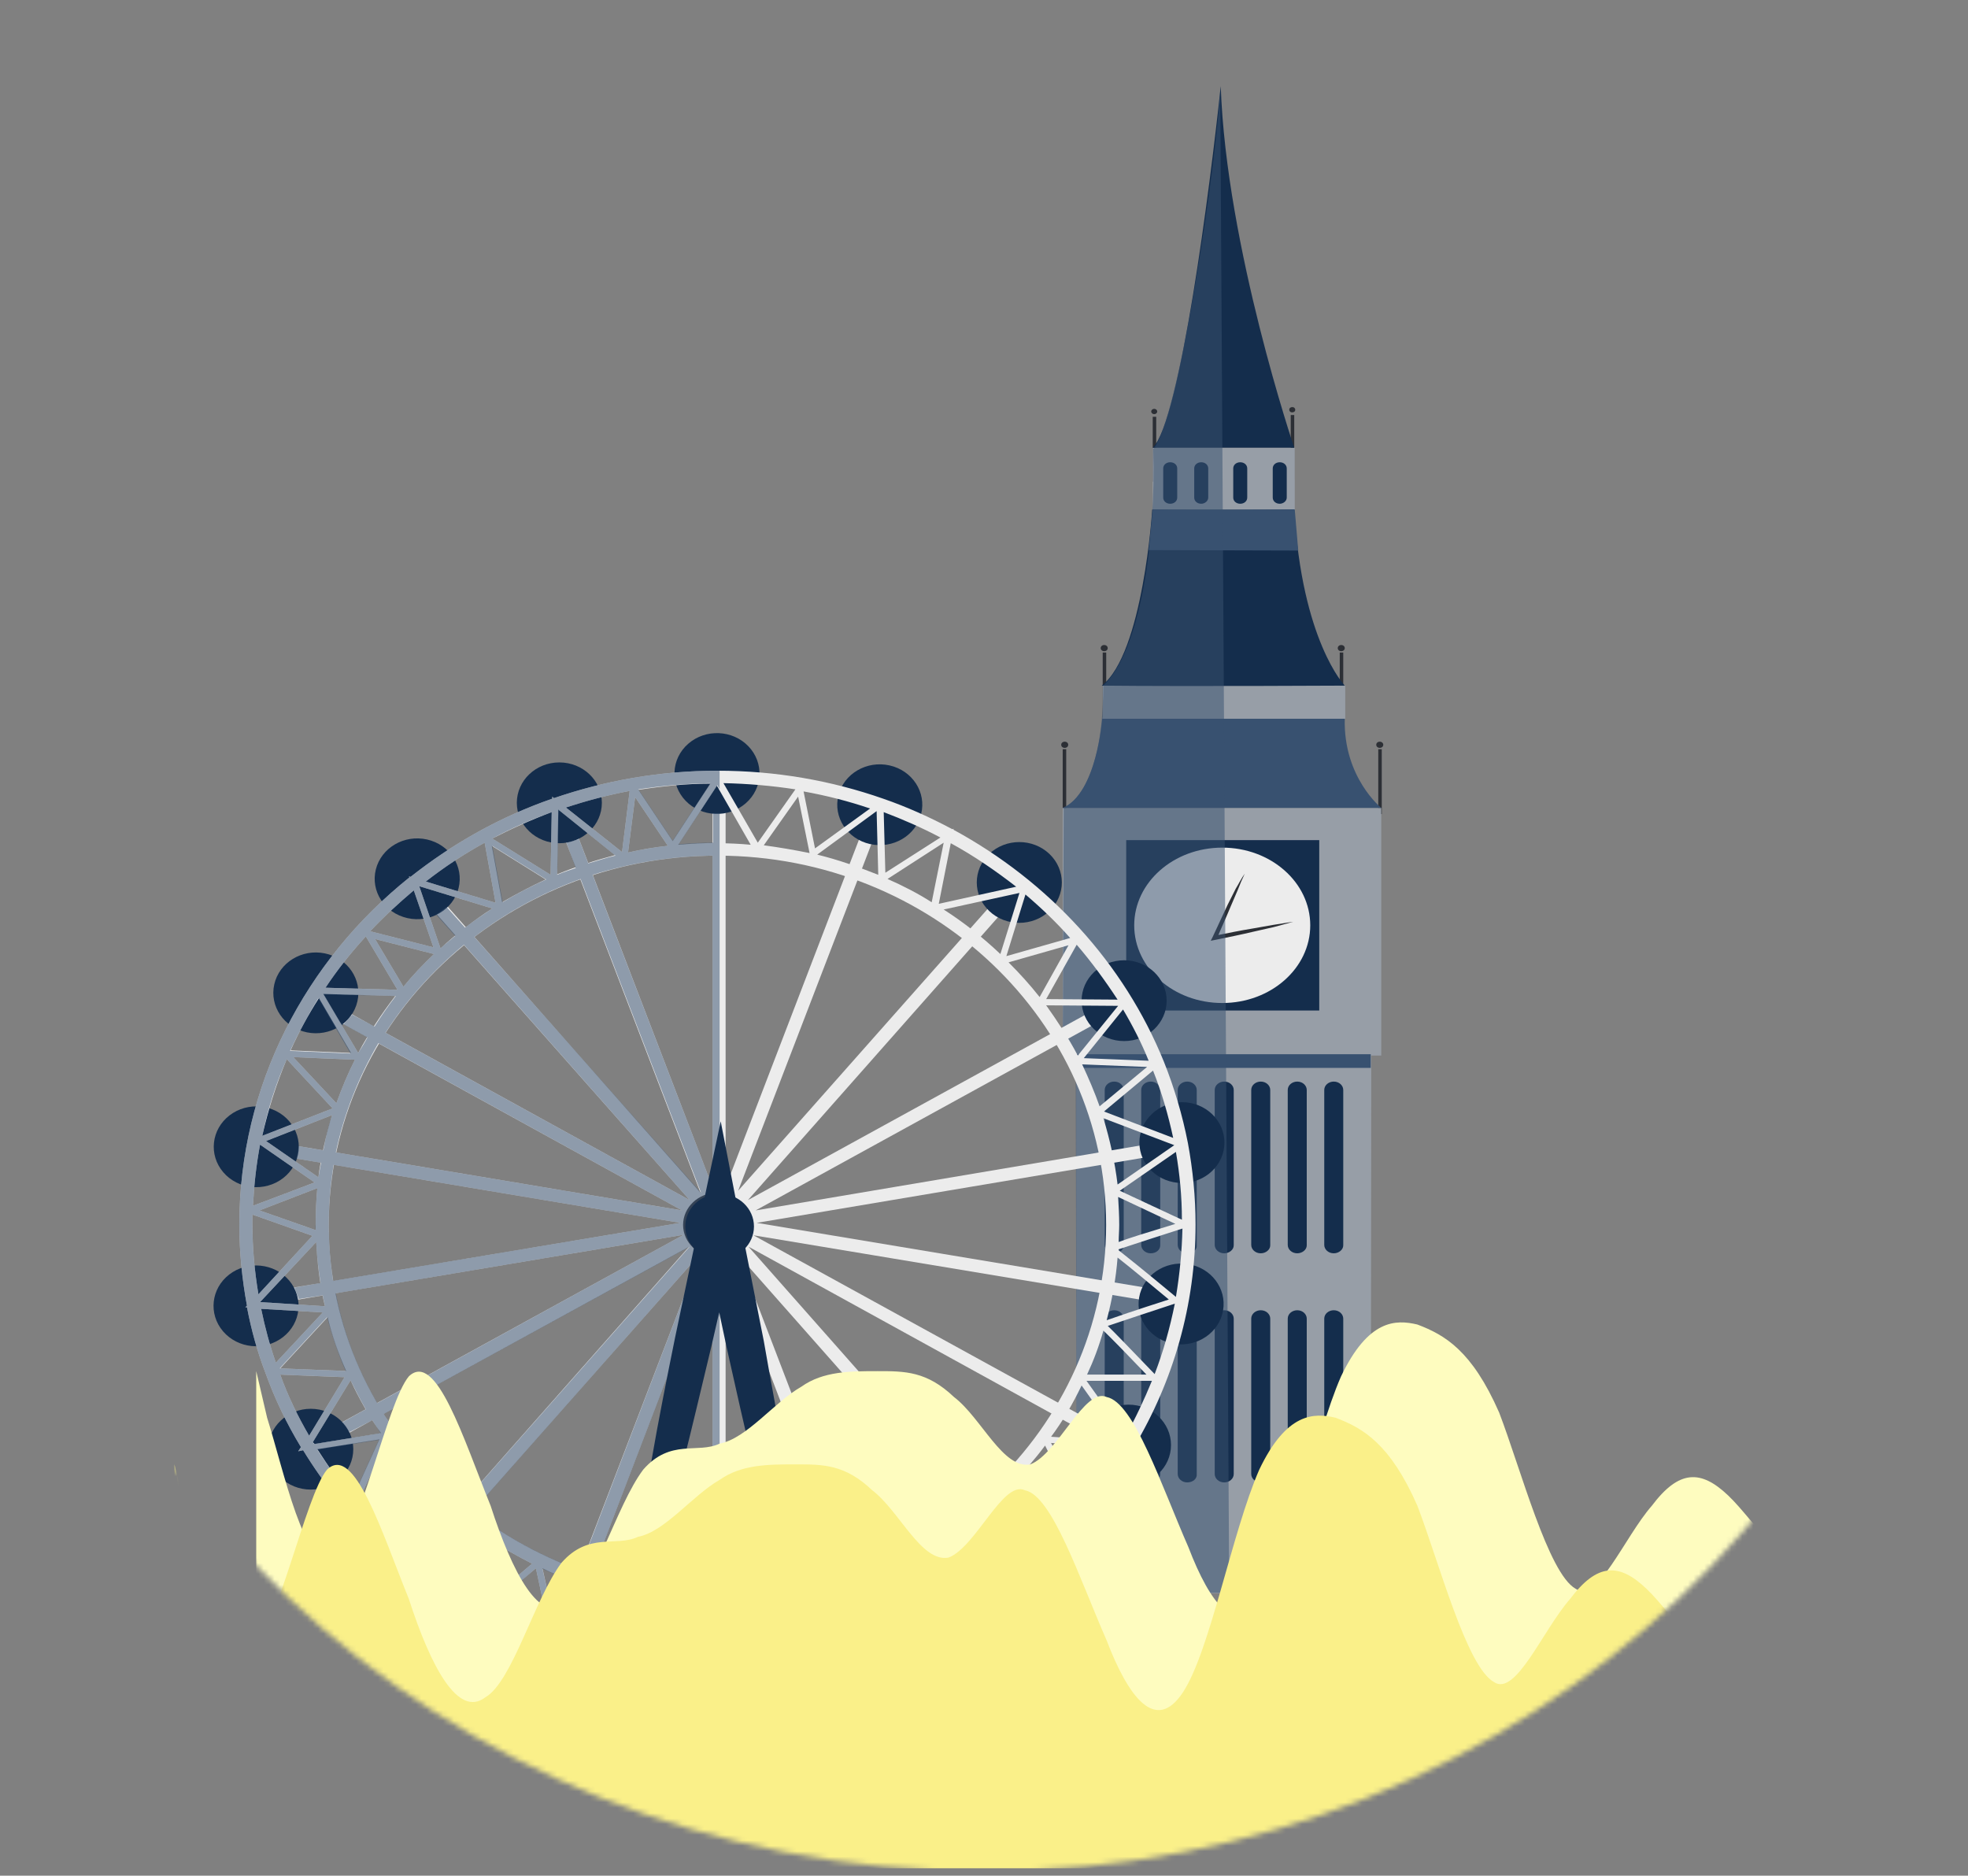 <svg width="362" height="345" viewBox="0 0 362 345" fill="none" xmlns="http://www.w3.org/2000/svg">
<rect x="0" y="0" width="362" height="345" fill="#808080" stroke="none"/>
<path d="M196.121 137.801H195.477V149.737H196.121V137.801Z" fill="#2C2F35"/>
<path d="M196.489 136.989C196.489 137.314 196.213 137.558 195.845 137.558C195.477 137.558 195.201 137.314 195.201 136.989C195.201 136.664 195.477 136.421 195.845 136.421C196.213 136.421 196.489 136.664 196.489 136.989Z" fill="#2C2F35"/>
<path d="M203.48 120.02H202.836V131.955H203.48V120.02Z" fill="#2C2F35"/>
<path d="M203.756 119.208C203.756 119.533 203.48 119.776 203.112 119.776C202.744 119.776 202.468 119.533 202.468 119.208C202.468 118.883 202.744 118.64 203.112 118.64C203.48 118.64 203.756 118.883 203.756 119.208Z" fill="#2C2F35"/>
<path d="M212.679 76.663H212.035V88.598H212.679V76.663Z" fill="#2C2F35"/>
<path d="M212.311 76.175C212.616 76.175 212.863 75.957 212.863 75.688C212.863 75.419 212.616 75.201 212.311 75.201C212.006 75.201 211.759 75.419 211.759 75.688C211.759 75.957 212.006 76.175 212.311 76.175Z" fill="#2C2F35"/>
<path d="M238.067 76.338H237.423V88.273H238.067V76.338Z" fill="#2C2F35"/>
<path d="M247.082 120.02H246.438V131.955H247.082V120.02Z" fill="#2C2F35"/>
<path d="M254.165 137.801H253.521V149.737H254.165V137.801Z" fill="#2C2F35"/>
<path d="M254.073 148.6H195.477V194.149H254.073V148.6Z" fill="#979EA7"/>
<path d="M247.45 126.109H202.836V132.199H247.45V126.109Z" fill="#979EA7"/>
<path d="M238.159 82.346H212.035V93.713H238.159V82.346Z" fill="#979EA7"/>
<path d="M252.141 293.043H198.053L197.961 194.068L252.234 193.906L252.141 293.043Z" fill="#979EA7"/>
<path d="M242.667 154.527H207.159V185.867H242.667V154.527Z" fill="#142D4C"/>
<path d="M224.821 184.487C233.763 184.487 241.011 178.089 241.011 170.197C241.011 162.305 233.763 155.907 224.821 155.907C215.88 155.907 208.631 162.305 208.631 170.197C208.631 178.089 215.88 184.487 224.821 184.487Z" fill="#ECECEC"/>
<path d="M204.952 230.524C203.94 230.524 203.204 229.793 203.204 228.981V200.482C203.204 199.589 204.032 198.939 204.952 198.939C205.964 198.939 206.699 199.67 206.699 200.482V229.062C206.699 229.874 205.964 230.524 204.952 230.524Z" fill="#142D4C"/>
<path d="M211.667 230.524C210.655 230.524 209.919 229.793 209.919 228.981V200.482C209.919 199.589 210.747 198.939 211.667 198.939C212.679 198.939 213.415 199.67 213.415 200.482V229.062C213.415 229.874 212.679 230.524 211.667 230.524Z" fill="#142D4C"/>
<path d="M218.382 230.524C217.37 230.524 216.634 229.793 216.634 228.981V200.482C216.634 199.589 217.462 198.939 218.382 198.939C219.394 198.939 220.13 199.67 220.13 200.482V229.062C220.222 229.874 219.394 230.524 218.382 230.524Z" fill="#142D4C"/>
<path d="M225.189 230.524C224.177 230.524 223.441 229.793 223.441 228.981V200.482C223.441 199.589 224.269 198.939 225.189 198.939C226.201 198.939 226.937 199.67 226.937 200.482V229.062C226.937 229.874 226.109 230.524 225.189 230.524Z" fill="#142D4C"/>
<path d="M231.904 230.524C230.892 230.524 230.156 229.793 230.156 228.981V200.482C230.156 199.589 230.984 198.939 231.904 198.939C232.916 198.939 233.652 199.67 233.652 200.482V229.062C233.652 229.874 232.824 230.524 231.904 230.524Z" fill="#142D4C"/>
<path d="M238.619 230.524C237.607 230.524 236.871 229.793 236.871 228.981V200.482C236.871 199.589 237.699 198.939 238.619 198.939C239.631 198.939 240.367 199.67 240.367 200.482V229.062C240.367 229.874 239.539 230.524 238.619 230.524Z" fill="#142D4C"/>
<path d="M245.334 230.524C244.322 230.524 243.587 229.793 243.587 228.981V200.482C243.587 199.589 244.414 198.939 245.334 198.939C246.346 198.939 247.082 199.67 247.082 200.482V229.062C247.082 229.874 246.254 230.524 245.334 230.524Z" fill="#142D4C"/>
<path d="M204.952 272.663C203.94 272.663 203.204 271.932 203.204 271.12V242.541C203.204 241.648 204.032 240.998 204.952 240.998C205.964 240.998 206.699 241.729 206.699 242.541V271.12C206.699 272.013 205.964 272.663 204.952 272.663Z" fill="#142D4C"/>
<path d="M211.667 272.663C210.655 272.663 209.919 271.932 209.919 271.12V242.541C209.919 241.648 210.747 240.998 211.667 240.998C212.679 240.998 213.415 241.729 213.415 242.541V271.12C213.415 272.013 212.679 272.663 211.667 272.663Z" fill="#142D4C"/>
<path d="M218.382 272.663C217.37 272.663 216.634 271.932 216.634 271.12V242.541C216.634 241.648 217.462 240.998 218.382 240.998C219.394 240.998 220.13 241.729 220.13 242.541V271.12C220.222 272.013 219.394 272.663 218.382 272.663Z" fill="#142D4C"/>
<path d="M225.189 272.663C224.177 272.663 223.441 271.932 223.441 271.12V242.541C223.441 241.648 224.269 240.998 225.189 240.998C226.201 240.998 226.937 241.729 226.937 242.541V271.12C226.937 272.013 226.109 272.663 225.189 272.663Z" fill="#142D4C"/>
<path d="M231.904 272.663C230.892 272.663 230.156 271.932 230.156 271.12V242.541C230.156 241.648 230.984 240.998 231.904 240.998C232.916 240.998 233.652 241.729 233.652 242.541V271.12C233.652 272.013 232.824 272.663 231.904 272.663Z" fill="#142D4C"/>
<path d="M238.619 272.663C237.607 272.663 236.871 271.932 236.871 271.12V242.541C236.871 241.648 237.699 240.998 238.619 240.998C239.631 240.998 240.367 241.729 240.367 242.541V271.12C240.367 272.013 239.539 272.663 238.619 272.663Z" fill="#142D4C"/>
<path d="M245.334 272.663C244.322 272.663 243.587 271.932 243.587 271.12V242.541C243.587 241.648 244.414 240.998 245.334 240.998C246.346 240.998 247.082 241.729 247.082 242.541V271.12C247.082 272.013 246.254 272.663 245.334 272.663Z" fill="#142D4C"/>
<path d="M247.358 132.199H202.744C202.744 132.199 201.732 146.002 195.477 148.6C209.367 148.6 254.073 148.6 254.073 148.6C254.073 148.6 247.082 142.998 247.358 132.199Z" fill="#385170"/>
<path d="M247.358 126.109C247.358 126.109 239.447 117.909 238.067 93.713C218.566 93.957 211.943 93.713 211.943 93.713C211.943 93.713 210.287 120.263 202.652 126.109C218.382 126.272 247.358 126.109 247.358 126.109Z" fill="#142D4C"/>
<path d="M215.254 92.657C214.518 92.657 213.967 92.17 213.967 91.521V86.162C213.967 85.513 214.518 85.025 215.254 85.025C215.99 85.025 216.542 85.513 216.542 86.162V91.521C216.542 92.17 215.99 92.657 215.254 92.657Z" fill="#142D4C"/>
<path d="M220.958 92.657C220.222 92.657 219.67 92.17 219.67 91.521V86.162C219.67 85.513 220.222 85.025 220.958 85.025C221.693 85.025 222.245 85.513 222.245 86.162V91.521C222.245 92.17 221.601 92.657 220.958 92.657Z" fill="#142D4C"/>
<path d="M228.133 92.657C227.397 92.657 226.845 92.17 226.845 91.521V86.162C226.845 85.513 227.397 85.025 228.133 85.025C228.869 85.025 229.421 85.513 229.421 86.162V91.521C229.421 92.17 228.869 92.657 228.133 92.657Z" fill="#142D4C"/>
<path d="M235.4 92.657C234.664 92.657 234.112 92.17 234.112 91.521V86.162C234.112 85.513 234.664 85.025 235.4 85.025C236.136 85.025 236.688 85.513 236.688 86.162V91.521C236.688 92.17 236.044 92.657 235.4 92.657Z" fill="#142D4C"/>
<path d="M238.067 82.346C238.067 82.346 225.557 45.403 224.545 15.849C222.613 34.117 217.094 77.556 212.035 82.346C224.085 82.346 238.067 82.346 238.067 82.346Z" fill="#142D4C"/>
<path d="M238.251 75.363C238.251 75.688 237.975 75.851 237.699 75.851C237.331 75.851 237.147 75.607 237.147 75.363C237.147 75.038 237.423 74.876 237.699 74.876C238.067 74.876 238.251 75.12 238.251 75.363Z" fill="#2C2F35"/>
<path d="M247.358 119.208C247.358 119.533 247.082 119.776 246.714 119.776C246.346 119.776 246.07 119.533 246.07 119.208C246.07 118.883 246.346 118.64 246.714 118.64C247.082 118.64 247.358 118.883 247.358 119.208Z" fill="#2C2F35"/>
<path d="M254.441 136.989C254.441 137.314 254.165 137.558 253.797 137.558C253.429 137.558 253.153 137.314 253.153 136.989C253.153 136.664 253.429 136.421 253.797 136.421C254.165 136.421 254.441 136.664 254.441 136.989Z" fill="#2C2F35"/>
<path d="M228.961 160.698C228.501 161.672 228.041 162.728 227.673 163.702L226.385 166.706C225.557 168.736 224.637 170.684 223.809 172.714L223.257 172.146C225.649 171.659 228.041 171.171 230.524 170.765L234.204 170.116C235.4 169.954 236.595 169.71 237.883 169.548C236.687 169.872 235.492 170.197 234.296 170.522L230.708 171.334C228.317 171.902 225.925 172.389 223.533 172.876L222.705 173.039L223.073 172.308C223.993 170.359 224.913 168.33 225.833 166.381L227.305 163.458C227.857 162.565 228.317 161.591 228.961 160.698Z" fill="#2C2F35"/>
<path d="M252.141 193.906H197.869V196.422H252.141V193.906Z" fill="#385170"/>
<path d="M238.803 101.264L211.299 101.183L212.035 93.713H238.159L238.803 101.264Z" fill="#385170"/>
<path opacity="0.52" d="M224.453 16.417L226.109 292.961L198.053 293.042L197.869 194.068H195.477L195.661 148.519C195.661 148.519 202.928 146.245 202.928 126.109C209.643 119.857 212.679 99.884 212.127 82.59C216.91 77.069 223.809 29.57 224.453 16.417Z" fill="#385170"/>
<mask id="mask0" mask-type="alpha" maskUnits="userSpaceOnUse" x="0" y="0" width="362" height="345">
<path d="M181 344.212C280.964 344.212 362 267.228 362 172.262C362 77.297 280.964 0.312 181 0.312C81.037 0.312 0 77.297 0 172.262C0 267.228 81.037 344.212 181 344.212Z" fill="#C4C4C4"/>
</mask>
<g mask="url(#mask0)">
<path d="M212.391 237.117L139.188 224.923L212.19 212.634L211.789 210.348L138.988 222.637L201.059 188.532L199.856 186.532L137.584 220.731L183.812 168.432L181.907 166.908L135.779 219.017L160.347 155.095L158.041 154.333L133.473 218.35V146.14H131.066V218.35L105.596 151.951L103.289 152.714L128.86 219.398L81.128 165.384L79.223 166.908L126.854 220.731L61.574 184.817L60.371 186.818L125.451 222.637L54.956 210.824L54.555 213.11L125.15 224.923L52.248 237.117L52.65 239.403L125.751 227.114L61.173 262.552L62.377 264.552L126.754 229.305L78.521 283.891L80.326 285.415L128.86 230.544L104.192 294.846L106.498 295.608L131.066 231.496V299.8H133.473V231.401L158.743 297.323L161.049 296.561L135.879 230.925L181.907 283.034L183.812 281.509L137.684 229.305L201.36 264.362L202.564 262.361L138.587 227.209L211.889 239.403L212.391 237.117Z" fill="#ECECEC"/>
<path d="M137.175 147.748C140.357 144.973 140.569 140.273 137.648 137.249C134.727 134.227 129.779 134.026 126.597 136.8C123.414 139.575 123.202 144.276 126.123 147.299C129.044 150.322 133.992 150.523 137.175 147.748Z" fill="#142D4C"/>
<path d="M169.439 149.729C170.435 145.735 167.835 141.732 163.631 140.786C159.427 139.84 155.213 142.31 154.217 146.303C153.221 150.297 155.821 154.301 160.025 155.247C164.229 156.192 168.443 153.722 169.439 149.729Z" fill="#142D4C"/>
<path d="M193.024 167.568C196.079 164.665 196.079 159.961 193.024 157.059C189.969 154.158 185.017 154.158 181.963 157.059C178.908 159.961 178.908 164.665 181.963 167.568C185.017 170.47 189.969 170.47 193.024 167.568Z" fill="#142D4C"/>
<path d="M206.775 191.486C211.095 191.486 214.597 188.159 214.597 184.055C214.597 179.951 211.095 176.625 206.775 176.625C202.455 176.625 198.954 179.951 198.954 184.055C198.954 188.159 202.455 191.486 206.775 191.486Z" fill="#142D4C"/>
<path d="M217.405 217.588C221.724 217.588 225.226 214.261 225.226 210.157C225.226 206.053 221.724 202.727 217.405 202.727C213.086 202.727 209.583 206.053 209.583 210.157C209.583 214.261 213.086 217.588 217.405 217.588Z" fill="#142D4C"/>
<path d="M224.976 241.031C225.666 236.98 222.769 233.164 218.505 232.508C214.24 231.852 210.224 234.605 209.534 238.656C208.843 242.708 211.741 246.523 216.005 247.179C220.269 247.835 224.287 245.083 224.976 241.031Z" fill="#142D4C"/>
<path d="M207.577 273.221C211.897 273.221 215.399 269.895 215.399 265.791C215.399 261.687 211.897 258.36 207.577 258.36C203.257 258.36 199.756 261.687 199.756 265.791C199.756 269.895 203.257 273.221 207.577 273.221Z" fill="#142D4C"/>
<path d="M195.809 289.057C196.798 285.063 194.191 281.063 189.987 280.122C185.781 279.183 181.571 281.659 180.582 285.654C179.592 289.649 182.199 293.649 186.404 294.588C190.609 295.528 194.819 293.051 195.809 289.057Z" fill="#142D4C"/>
<path d="M168.07 307.078C171.125 304.176 171.125 299.471 168.07 296.569C165.016 293.668 160.063 293.668 157.009 296.569C153.954 299.471 153.954 304.176 157.009 307.078C160.063 309.98 165.016 309.98 168.07 307.078Z" fill="#142D4C"/>
<path d="M132.069 314.375C136.389 314.375 139.89 311.049 139.89 306.945C139.89 302.841 136.389 299.514 132.069 299.514C127.749 299.514 124.247 302.841 124.247 306.945C124.247 311.049 127.749 314.375 132.069 314.375Z" fill="#142D4C"/>
<path d="M107.902 307.234C110.956 304.332 110.956 299.627 107.902 296.726C104.848 293.824 99.895 293.824 96.841 296.726C93.786 299.627 93.786 304.332 96.841 307.234C99.895 310.136 104.848 310.136 107.902 307.234Z" fill="#142D4C"/>
<path d="M83.998 289.986C84.987 285.991 82.38 281.991 78.175 281.051C73.971 280.112 69.76 282.588 68.771 286.583C67.781 290.577 70.388 294.577 74.593 295.517C78.798 296.457 83.009 293.98 83.998 289.986Z" fill="#142D4C"/>
<path d="M57.162 273.984C61.482 273.984 64.984 270.657 64.984 266.553C64.984 262.449 61.482 259.123 57.162 259.123C52.842 259.123 49.34 262.449 49.34 266.553C49.34 270.657 52.842 273.984 57.162 273.984Z" fill="#142D4C"/>
<path d="M52.021 245.965C55.379 243.382 55.897 238.704 53.179 235.514C50.461 232.325 45.536 231.833 42.179 234.415C38.821 236.997 38.303 241.676 41.021 244.866C43.739 248.055 48.664 248.546 52.021 245.965Z" fill="#142D4C"/>
<path d="M52.062 216.707C55.419 214.125 55.937 209.446 53.219 206.256C50.501 203.067 45.576 202.574 42.219 205.157C38.861 207.738 38.343 212.418 41.061 215.607C43.779 218.797 48.704 219.289 52.062 216.707Z" fill="#142D4C"/>
<path d="M65.744 184.179C66.651 180.167 63.962 176.216 59.739 175.355C55.515 174.494 51.356 177.048 50.45 181.06C49.543 185.073 52.232 189.023 56.455 189.884C60.679 190.746 64.838 188.191 65.744 184.179Z" fill="#142D4C"/>
<path d="M84.353 163.353C85.349 159.359 82.749 155.355 78.545 154.409C74.341 153.463 70.126 155.934 69.131 159.927C68.135 163.92 70.736 167.924 74.939 168.87C79.143 169.816 83.358 167.346 84.353 163.353Z" fill="#142D4C"/>
<path d="M102.888 155.095C107.208 155.095 110.71 151.769 110.71 147.665C110.71 143.561 107.208 140.234 102.888 140.234C98.569 140.234 95.067 143.561 95.067 147.665C95.067 151.769 98.569 155.095 102.888 155.095Z" fill="#142D4C"/>
<path d="M131.868 231.21C128.459 231.21 125.651 228.543 125.651 225.304C125.651 222.065 128.459 219.398 131.868 219.398C135.278 219.398 138.085 222.065 138.085 225.304C138.186 228.543 135.378 231.21 131.868 231.21ZM131.868 221.684C129.762 221.684 128.058 223.303 128.058 225.304C128.058 227.305 129.762 228.924 131.868 228.924C133.974 228.924 135.679 227.305 135.679 225.304C135.679 223.303 133.974 221.684 131.868 221.684Z" fill="#313338"/>
<path d="M208.58 266.172C215.8 254.074 219.911 240.07 219.911 225.209C219.911 220.16 219.41 215.111 218.508 210.252C217.505 205.108 216.001 200.059 214.095 195.296H214.196H214.095C206.775 177.196 192.937 162.145 175.388 152.618V152.428L175.188 152.523C171.077 150.332 166.865 148.427 162.453 146.903C152.926 143.568 142.698 141.758 131.969 141.758C121.439 141.758 111.311 143.568 101.885 146.807L101.585 146.521V146.903C91.958 150.237 83.234 155.19 75.513 161.287L75.212 161.192L75.312 161.382C56.159 176.72 44.026 199.678 44.026 225.209C44.026 230.353 44.527 235.307 45.43 240.165L45.129 240.451H45.43C46.232 244.642 47.335 248.644 48.839 252.549C50.544 257.312 52.75 261.885 55.357 266.172L54.856 266.934L55.758 266.744C71 291.702 99.379 308.564 131.868 308.564C137.785 308.564 143.5 307.992 149.116 306.945L149.417 307.23V306.849C158.943 305.039 167.868 301.705 175.99 297.228V297.132C180.402 294.656 184.614 291.893 188.525 288.749L188.926 288.94L188.826 288.559C196.647 282.271 203.265 274.65 208.38 266.172H208.68H208.58ZM187.121 287.225L174.887 282.367C178.397 279.985 181.706 277.222 184.815 274.269L187.321 287.035C187.221 287.13 187.221 287.225 187.121 287.225ZM57.563 265.219L64.482 253.883C66.087 257.312 67.892 260.551 70.098 263.6L57.864 265.6C57.664 265.41 57.563 265.315 57.563 265.219ZM47.836 239.498L58.165 228.448C58.365 232.449 58.867 236.45 59.769 240.26L47.836 239.498ZM77.117 163.002L90.554 167.098C87.145 169.289 83.936 171.766 81.028 174.434L77.117 163.002ZM216.301 238.546C209.884 233.211 206.976 230.925 205.772 229.972C205.772 229.877 205.772 229.877 205.772 229.781C208.079 229.019 213.594 227.209 217.505 225.971C217.405 230.162 217.003 234.354 216.301 238.546ZM212.391 252.74C207.176 247.31 204.87 244.928 203.767 243.88C205.973 243.118 211.789 241.213 216.101 239.784C215.198 244.261 213.995 248.548 212.391 252.74ZM89.752 282.938C92.359 284.653 95.067 286.177 97.875 287.606L89.552 294.656L89.752 282.938ZM60.471 225.304C60.471 187.866 92.56 157.381 131.969 157.381C171.377 157.381 203.466 187.866 203.466 225.304C203.466 262.742 171.377 293.227 131.969 293.227C92.56 293.227 60.471 262.742 60.471 225.304ZM123.244 295.037L116.325 303.801L113.518 293.322C116.626 294.084 119.935 294.656 123.244 295.037ZM111.412 292.75L102.587 301.134L99.78 288.464C103.49 290.274 107.401 291.607 111.412 292.75ZM65.886 193.677L59.468 182.817L72.705 183.198C70.198 186.437 67.892 189.961 65.886 193.677ZM61.875 202.917L53.953 194.439L65.285 194.915C63.981 197.487 62.878 200.155 61.875 202.917ZM58.566 216.54L48.94 209.871L61.073 205.108C59.97 208.824 59.067 212.634 58.566 216.54ZM124.749 155.381L131.868 144.521L138.085 155.381C136.08 155.19 133.974 155.095 131.868 155.095C129.562 155 127.155 155.19 124.749 155.381ZM205.572 231.306C207.778 233.02 211.789 236.355 214.998 239.022C208.48 241.118 205.171 242.261 203.566 242.832C204.569 239.022 205.271 235.211 205.572 231.306ZM202.965 244.738C204.469 246.167 208.079 249.882 210.887 252.835H199.956C201.16 250.263 202.162 247.596 202.965 244.738ZM205.772 228.448C205.772 227.4 205.873 226.352 205.873 225.304C205.873 223.589 205.772 221.875 205.672 220.16L216.201 225.114C210.586 226.828 207.477 227.781 205.772 228.448ZM202.965 205.68L216.001 210.634L205.572 217.874C205.07 213.682 204.168 209.681 202.965 205.68ZM199.054 195.772L210.987 196.249L202.263 203.489C201.36 200.917 200.257 198.345 199.054 195.772ZM192.436 184.913L205.672 185.008L198.252 194.153C196.547 190.914 194.541 187.866 192.436 184.913ZM192.436 183.769L198.051 173.767C200.759 176.91 203.265 180.34 205.572 183.865L192.436 183.769ZM191.232 183.388C189.427 181.102 187.522 179.006 185.516 177.006L196.547 173.862L191.232 183.388ZM184.012 175.481C180.803 172.433 177.294 169.67 173.583 167.289L187.522 164.24L184.012 175.481ZM163.255 161.668L173.583 155L171.377 165.955C168.87 164.336 166.063 162.907 163.255 161.668ZM150.319 157.191L161.249 149.189L161.55 160.906C157.94 159.477 154.23 158.144 150.319 157.191ZM140.492 155.476L146.81 146.521L148.915 156.905C146.108 156.334 143.3 155.857 140.492 155.476ZM139.389 155L133.072 144.045C137.584 144.14 141.996 144.521 146.308 145.188L139.389 155ZM123.746 154.714L117.428 145.283C121.74 144.616 126.152 144.14 130.665 144.14L123.746 154.714ZM122.843 155.571C120.336 155.857 117.93 156.238 115.523 156.81L116.827 146.617L122.843 155.571ZM102.487 160.811L102.688 148.903L113.116 157.286C109.506 158.239 105.997 159.382 102.487 160.811ZM92.359 165.955L90.454 155.571L100.381 161.764C97.674 163.002 94.967 164.431 92.359 165.955ZM74.209 181.483L68.995 172.719L79.825 175.481C77.819 177.387 75.914 179.387 74.209 181.483ZM73.106 182.055L59.87 181.674C62.076 178.339 64.583 175.196 67.29 172.243L73.106 182.055ZM64.583 193.677L53.452 193.2C54.956 189.866 56.661 186.722 58.666 183.579L64.583 193.677ZM61.173 203.87L48.237 208.919C49.341 204.06 50.845 199.297 52.75 194.82L61.173 203.87ZM57.864 217.493L46.533 221.779C46.733 217.969 47.135 214.254 47.836 210.538L57.864 217.493ZM58.365 218.54C58.165 220.731 58.065 223.018 58.065 225.304C58.065 225.59 58.065 225.971 58.065 226.257L47.736 222.637L58.365 218.54ZM63.68 252.168L51.547 251.692L60.271 242.261C61.073 245.69 62.276 249.025 63.68 252.168ZM77.418 272.65L66.187 275.603L71 265.029C72.906 267.696 75.112 270.268 77.418 272.65ZM88.348 281.986L77.117 287.225L79.123 274.365C81.931 277.127 85.039 279.604 88.348 281.986ZM88.549 283.129L88.248 295.037C84.638 292.941 81.128 290.655 77.919 288.178L88.549 283.129ZM98.577 288.464L101.284 301.038C97.273 299.609 93.463 297.799 89.752 295.894L98.577 288.464ZM112.314 293.512L115.423 304.944C111.412 304.182 107.401 303.134 103.59 301.896L112.314 293.512ZM124.147 295.799L131.066 306.468C126.253 306.373 121.439 305.992 116.827 305.23L124.147 295.799ZM125.15 295.227C127.356 295.418 129.662 295.513 131.969 295.513C133.974 295.513 135.879 295.418 137.885 295.227L132.47 306.278L125.15 295.227ZM149.316 293.512L148.414 304.563L139.991 295.037C143.2 294.751 146.308 294.275 149.316 293.512ZM162.854 289.035L161.651 300.943L151.623 292.846C155.534 291.988 159.244 290.655 162.854 289.035ZM172.982 283.7L174.486 294.941L164.96 288.082C167.767 286.749 170.375 285.32 172.982 283.7ZM192.235 265.886L197.449 276.365L185.817 273.412C188.124 270.935 190.33 268.458 192.235 265.886ZM198.954 254.836L206.274 265.124L193.338 264.267C195.544 261.314 197.349 258.17 198.954 254.836ZM199.856 253.978H211.889C210.485 257.408 208.881 260.837 207.076 264.076L199.856 253.978ZM217.405 224.351L205.973 219.017L216.301 211.872C217.003 215.968 217.405 220.065 217.405 224.351ZM215.8 209.3L203.065 204.441L212.09 196.916C213.694 200.917 214.898 205.108 215.8 209.3ZM199.355 194.629L206.575 185.675C208.38 188.723 209.984 191.867 211.288 195.106L199.355 194.629ZM196.848 172.528L185.115 175.863L188.625 164.526C191.533 167.003 194.341 169.67 196.848 172.528ZM186.92 163.097L172.681 166.241L174.887 155.095C179.099 157.381 183.11 160.144 186.92 163.097ZM172.982 154.047L162.854 160.525L162.553 149.379C166.063 150.713 169.572 152.237 172.982 154.047ZM149.918 156.048L147.812 145.569C152.024 146.331 156.135 147.379 160.046 148.713L149.918 156.048ZM115.824 145.474L114.42 156.715L104.092 148.522C107.902 147.284 111.813 146.236 115.824 145.474ZM101.284 160.906L90.554 154.238C94.064 152.428 97.674 150.808 101.484 149.379L101.284 160.906ZM89.15 155L91.156 166.05L78.321 162.145C81.73 159.477 85.34 157.096 89.15 155ZM76.115 163.764L79.725 174.243L68.092 171.29C70.599 168.623 73.307 166.146 76.115 163.764ZM46.432 225.304C46.432 224.637 46.432 224.066 46.432 223.399L57.463 227.305L47.536 238.069C46.834 233.878 46.432 229.591 46.432 225.304ZM48.037 240.737L59.368 241.404L50.744 250.644C49.641 247.5 48.739 244.166 48.037 240.737ZM51.547 252.835L63.379 253.311L56.861 264.076C54.755 260.456 52.95 256.741 51.547 252.835ZM69.797 264.743L64.883 275.508C62.477 272.65 60.371 269.697 58.365 266.553L69.797 264.743ZM65.987 276.841L78.02 273.698L76.014 286.654C72.404 283.605 68.995 280.366 65.987 276.841ZM133.573 306.468L138.888 295.704L147.311 305.135C142.899 305.897 138.286 306.373 133.573 306.468ZM150.52 293.608L160.648 301.8C157.038 303.039 153.328 303.991 149.617 304.754L150.52 293.608ZM162.854 300.943L164.057 288.94L173.884 295.989C170.375 297.895 166.664 299.514 162.854 300.943ZM175.689 295.037L174.085 283.319L186.118 288.082C182.809 290.655 179.299 292.941 175.689 295.037ZM188.424 286.177L186.218 274.555L197.449 277.413C194.642 280.557 191.633 283.51 188.424 286.177ZM198.653 275.984L193.338 265.41L205.672 266.267C203.566 269.697 201.26 272.936 198.653 275.984Z" fill="#ECECEC"/>
<path opacity="0.52" d="M125.15 295.227C127.055 295.418 129.06 295.513 131.066 295.513V299.8H132.37V149.57H131.166V155C129.06 155 126.955 155.095 124.849 155.286L131.969 144.426L132.37 145.188V141.758C132.269 141.758 132.169 141.758 131.969 141.758C121.439 141.758 111.311 143.568 101.885 146.807L101.585 146.521V146.903C91.958 150.237 83.234 155.19 75.513 161.287L75.212 161.192L75.312 161.382C56.159 176.72 44.026 199.678 44.026 225.209C44.026 230.353 44.527 235.307 45.43 240.165L45.129 240.451H45.43C46.232 244.642 47.335 248.644 48.839 252.549C50.544 257.312 52.75 261.885 55.357 266.172L54.856 266.934L55.758 266.744C71 291.702 99.379 308.564 131.868 308.564C131.969 308.564 132.069 308.564 132.269 308.564V305.992L125.15 295.227ZM131.066 293.227C123.345 293.131 115.824 291.893 108.805 289.607L131.066 231.591V293.227ZM70.599 260.075L126.854 229.305L85.039 276.556C79.323 271.792 74.41 266.267 70.599 260.075ZM77.418 272.65L66.187 275.603L71 265.029C72.906 267.696 75.112 270.268 77.418 272.65ZM59.067 213.872C58.867 214.73 58.767 215.587 58.566 216.54L48.939 209.871L61.073 205.108C60.371 207.204 59.87 209.395 59.468 211.586L54.956 210.824L54.555 213.11L59.067 213.872ZM58.065 226.257L47.736 222.637L58.365 218.54C58.165 220.731 58.065 223.018 58.065 225.304C57.964 225.59 58.065 225.876 58.065 226.257ZM61.374 214.254L125.15 224.923L61.273 235.592C60.772 232.258 60.471 228.734 60.471 225.209C60.471 221.494 60.772 217.874 61.374 214.254ZM85.34 173.767L126.854 220.731L70.9 189.961C74.811 183.865 79.725 178.435 85.34 173.767ZM74.209 181.483L68.995 172.719L79.825 175.481C77.819 177.387 75.914 179.387 74.209 181.483ZM125.451 222.637L61.775 211.967C63.279 204.822 65.987 198.059 69.597 191.867L125.451 222.637ZM65.886 193.677L62.577 188.056L67.591 190.819C67.09 191.771 66.488 192.724 65.886 193.677ZM61.875 202.917L53.953 194.439L65.285 194.915C63.981 197.487 62.878 200.155 61.875 202.917ZM125.751 227.114L69.396 258.075C65.786 251.882 63.179 245.119 61.775 237.879L125.751 227.114ZM128.86 230.544L106.598 288.749C99.379 286.177 92.76 282.462 86.944 277.985L128.86 230.544ZM131.066 157.381V218.35L109.005 160.906C116.024 158.715 123.345 157.477 131.066 157.381ZM130.665 144.045L123.746 154.619L117.428 145.188C121.74 144.521 126.152 144.14 130.665 144.045ZM122.843 155.571C120.336 155.857 117.93 156.238 115.523 156.81L116.827 146.617L122.843 155.571ZM115.824 145.474L114.42 156.715L104.092 148.522C107.902 147.284 111.813 146.236 115.824 145.474ZM102.788 148.998L113.217 157.381C111.512 157.763 109.908 158.334 108.203 158.81L106.498 154.333L104.192 155L105.896 159.668C104.793 160.049 103.59 160.43 102.487 160.906L102.788 148.998ZM106.799 161.668L128.96 219.398L87.245 172.338C93.061 167.86 99.68 164.24 106.799 161.668ZM101.484 149.379L101.284 160.906L90.554 154.238C94.064 152.333 97.774 150.713 101.484 149.379ZM100.482 161.764C97.674 163.002 94.967 164.431 92.46 165.955L90.554 155.571L100.482 161.764ZM89.15 155L91.156 166.05L78.321 162.145C81.73 159.477 85.34 157.096 89.15 155ZM77.117 163.002L90.554 167.098C88.85 168.241 87.145 169.385 85.541 170.623L82.131 166.813L80.226 168.241L83.736 172.147C82.833 172.909 81.83 173.671 81.028 174.434L77.117 163.002ZM76.115 163.764L79.725 174.243L68.092 171.29C70.599 168.623 73.307 166.146 76.115 163.764ZM67.29 172.243L73.106 182.055L59.87 181.674C62.076 178.339 64.583 175.196 67.29 172.243ZM72.805 183.198C71.401 185.008 70.098 186.913 68.895 188.818L64.783 186.627L62.978 188.628L59.569 182.912L72.805 183.198ZM58.566 183.579L60.371 186.722V186.818L60.471 186.913L64.482 193.772L53.352 193.296C54.956 189.866 56.661 186.722 58.566 183.579ZM52.75 194.82L61.173 203.87L48.237 208.919C49.24 204.06 50.744 199.297 52.75 194.82ZM47.836 210.538L57.864 217.493L46.533 221.779C46.733 217.969 47.135 214.254 47.836 210.538ZM46.432 225.304C46.432 224.637 46.432 224.066 46.432 223.399L57.463 227.305L47.536 238.069C46.834 233.878 46.432 229.591 46.432 225.304ZM47.836 239.498L58.165 228.448C58.265 231.02 58.566 233.497 58.967 235.974L54.154 236.831L54.956 238.927L59.368 238.26C59.468 238.927 59.669 239.594 59.769 240.26L47.836 239.498ZM48.037 240.737L59.368 241.404L50.744 250.644C49.641 247.5 48.739 244.166 48.037 240.737ZM60.17 242.261C61.073 245.69 62.176 248.929 63.58 252.168L51.446 251.692L60.17 242.261ZM51.547 252.835L63.379 253.311L56.861 264.076C54.755 260.456 52.95 256.741 51.547 252.835ZM57.563 265.219L64.482 253.883C65.385 255.693 66.287 257.503 67.29 259.218L62.978 261.599L64.282 263.409L68.493 261.218C68.995 261.98 69.496 262.838 69.998 263.6L57.764 265.6C57.664 265.41 57.563 265.315 57.563 265.219ZM58.365 266.648L69.697 264.838L64.783 275.603C62.477 272.745 60.371 269.697 58.365 266.648ZM65.987 276.841L78.02 273.698L76.014 286.654C72.404 283.605 68.995 280.366 65.987 276.841ZM79.123 274.365C80.527 275.698 82.031 277.032 83.535 278.27L80.426 281.795L82.231 283.319L85.44 279.699C86.443 280.461 87.346 281.224 88.449 281.986L77.218 287.225L79.123 274.365ZM88.248 295.037C84.638 292.941 81.128 290.655 77.919 288.178L88.549 283.224L88.248 295.037ZM89.752 282.938C92.359 284.653 95.067 286.177 97.875 287.606L89.552 294.656L89.752 282.938ZM89.853 295.894L98.577 288.464L101.284 301.038C97.373 299.609 93.462 297.895 89.853 295.894ZM99.78 288.559C101.685 289.416 103.69 290.274 105.696 290.94L104.192 294.846L106.498 295.608L108.002 291.607C109.105 291.988 110.309 292.369 111.412 292.655L102.587 301.038L99.78 288.559ZM103.59 301.896L112.314 293.608L115.423 305.039C111.311 304.182 107.401 303.134 103.59 301.896ZM113.518 293.322C116.726 294.084 119.935 294.656 123.244 295.037L116.325 303.801L113.518 293.322ZM116.827 305.23L124.147 295.894L131.066 306.564C126.152 306.468 121.439 305.992 116.827 305.23Z" fill="#385170"/>
<path d="M113.518 313.994C113.518 310.184 114.119 306.373 114.52 302.563C115.022 298.752 115.523 294.941 116.125 291.226C117.328 283.7 118.531 276.175 119.835 268.649C121.139 261.123 122.643 253.597 124.147 246.167L128.86 223.78L132.57 206.251L135.98 223.875L140.492 246.643C141.796 254.264 143.3 261.79 144.503 269.411C145.807 277.032 147.01 284.653 148.113 292.274C149.116 299.895 150.219 307.611 151.021 315.328C148.715 307.897 146.609 300.467 144.603 292.941C142.598 285.415 140.693 277.985 138.888 270.459C136.982 262.933 135.378 255.407 133.673 247.881L128.86 225.209L135.98 225.304L130.865 247.596C129.061 255.026 127.356 262.457 125.451 269.887C123.646 277.318 121.64 284.653 119.634 292.084L116.526 303.134L114.921 308.659C114.42 310.279 113.818 312.089 113.518 313.994Z" fill="#142D4C"/>
<path d="M132.37 231.592C135.859 231.592 138.687 228.904 138.687 225.59C138.687 222.276 135.859 219.588 132.37 219.588C128.881 219.588 126.052 222.276 126.052 225.59C126.052 228.904 128.881 231.592 132.37 231.592Z" fill="#142D4C"/>
<path fill-rule="evenodd" clip-rule="evenodd" d="M47.13 252.198L49.136 260.772C52.144 270.298 56.155 289.35 61.169 286.493C66.183 282.682 71.197 257.914 75.208 253.15C80.222 248.387 85.236 264.582 90.249 276.966C94.26 289.35 99.274 298.877 104.288 295.066C109.302 292.208 113.313 276.966 118.327 270.298C123.341 264.582 128.355 267.44 132.366 265.535C137.379 264.582 142.393 257.914 147.407 255.056C151.418 252.198 156.432 252.198 161.446 252.198C166.46 252.198 170.471 252.198 175.485 256.961C180.499 260.772 184.51 270.298 189.524 269.345C194.537 267.44 199.551 255.056 203.562 256.961C208.576 257.914 213.59 273.156 218.604 284.587C222.615 295.066 227.629 301.735 232.643 294.114C237.656 286.493 241.668 264.582 246.681 253.15C251.695 242.672 256.709 242.672 260.72 243.624C265.734 245.529 270.748 248.387 275.762 259.819C279.773 270.298 284.787 289.35 289.801 292.208C293.812 295.066 298.825 282.682 303.839 276.966C308.853 270.298 312.864 270.298 317.878 275.061C322.892 279.824 327.906 289.35 331.917 282.682C336.931 276.966 341.945 255.056 346.958 255.056C350.97 255.056 355.983 276.966 360.997 290.303C366.011 304.593 370.022 311.261 373.03 314.119L375.036 316.977V326.503H373.03C370.022 326.503 366.011 326.503 360.997 326.503C355.983 326.503 350.97 326.503 346.958 326.503C341.945 326.503 336.931 326.503 331.917 326.503C327.906 326.503 322.892 326.503 317.878 326.503C312.864 326.503 308.853 326.503 303.839 326.503C298.825 326.503 293.812 326.503 289.801 326.503C284.787 326.503 279.773 326.503 275.762 326.503C270.748 326.503 265.734 326.503 260.72 326.503C256.709 326.503 251.695 326.503 246.681 326.503C241.668 326.503 237.656 326.503 232.643 326.503C227.629 326.503 222.615 326.503 218.604 326.503C213.59 326.503 208.576 326.503 203.562 326.503C199.551 326.503 194.537 326.503 189.524 326.503C184.51 326.503 180.499 326.503 175.485 326.503C170.471 326.503 166.46 326.503 161.446 326.503C156.432 326.503 151.418 326.503 147.407 326.503C142.393 326.503 137.379 326.503 132.366 326.503C128.355 326.503 123.341 326.503 118.327 326.503C113.313 326.503 109.302 326.503 104.288 326.503C99.274 326.503 94.26 326.503 90.249 326.503C85.236 326.503 80.222 326.503 75.208 326.503C71.197 326.503 66.183 326.503 61.169 326.503C56.155 326.503 52.144 326.503 49.136 326.503H47.13V252.198Z" fill="#FEFCBF"/>
<path fill-rule="evenodd" clip-rule="evenodd" d="M32.089 269.345L34.094 277.919C37.102 287.445 41.114 306.498 46.127 303.64C51.141 299.829 56.155 275.061 60.166 270.298C65.18 265.535 70.194 281.729 75.208 294.113C79.219 306.498 84.233 316.024 89.246 312.213C94.26 309.356 98.271 294.113 103.285 287.445C108.299 281.729 113.313 284.587 117.324 282.682C122.338 281.729 127.352 275.061 132.366 272.203C136.377 269.345 141.391 269.345 146.404 269.345C151.418 269.345 155.429 269.345 160.443 274.108C165.457 277.919 169.468 287.445 174.482 286.492C179.496 284.587 184.51 272.203 188.521 274.108C193.535 275.061 198.548 290.303 203.562 301.735C207.573 312.213 212.587 318.882 217.601 311.261C222.615 303.64 226.626 281.729 231.64 270.298C236.654 259.819 241.668 259.819 245.679 260.771C250.693 262.677 255.706 265.535 260.72 276.966C264.731 287.445 269.745 306.498 274.759 309.356C278.77 312.213 283.784 299.829 288.798 294.113C293.812 287.445 297.823 287.445 302.837 292.208C307.85 296.971 312.864 306.498 316.875 299.829C321.889 294.113 326.903 272.203 331.917 272.203C335.928 272.203 340.942 294.113 345.956 307.45C350.97 321.74 354.981 328.408 357.989 331.266L359.994 334.124V343.65H357.989C354.981 343.65 350.97 343.65 345.956 343.65C340.942 343.65 335.928 343.65 331.917 343.65C326.903 343.65 321.889 343.65 316.875 343.65C312.864 343.65 307.85 343.65 302.837 343.65C297.823 343.65 293.812 343.65 288.798 343.65C283.784 343.65 278.77 343.65 274.759 343.65C269.745 343.65 264.731 343.65 260.72 343.65C255.706 343.65 250.693 343.65 245.679 343.65C241.668 343.65 236.654 343.65 231.64 343.65C226.626 343.65 222.615 343.65 217.601 343.65C212.587 343.65 207.573 343.65 203.562 343.65C198.548 343.65 193.535 343.65 188.521 343.65C184.51 343.65 179.496 343.65 174.482 343.65C169.468 343.65 165.457 343.65 160.443 343.65C155.429 343.65 151.418 343.65 146.404 343.65C141.391 343.65 136.377 343.65 132.366 343.65C127.352 343.65 122.338 343.65 117.324 343.65C113.313 343.65 108.299 343.65 103.285 343.65C98.271 343.65 94.26 343.65 89.246 343.65C84.233 343.65 79.219 343.65 75.208 343.65C70.194 343.65 65.18 343.65 60.166 343.65C56.155 343.65 51.141 343.65 46.127 343.65C41.114 343.65 37.102 343.65 34.094 343.65H32.089V269.345Z" fill="#FAF089"/>
</g>
</svg>

